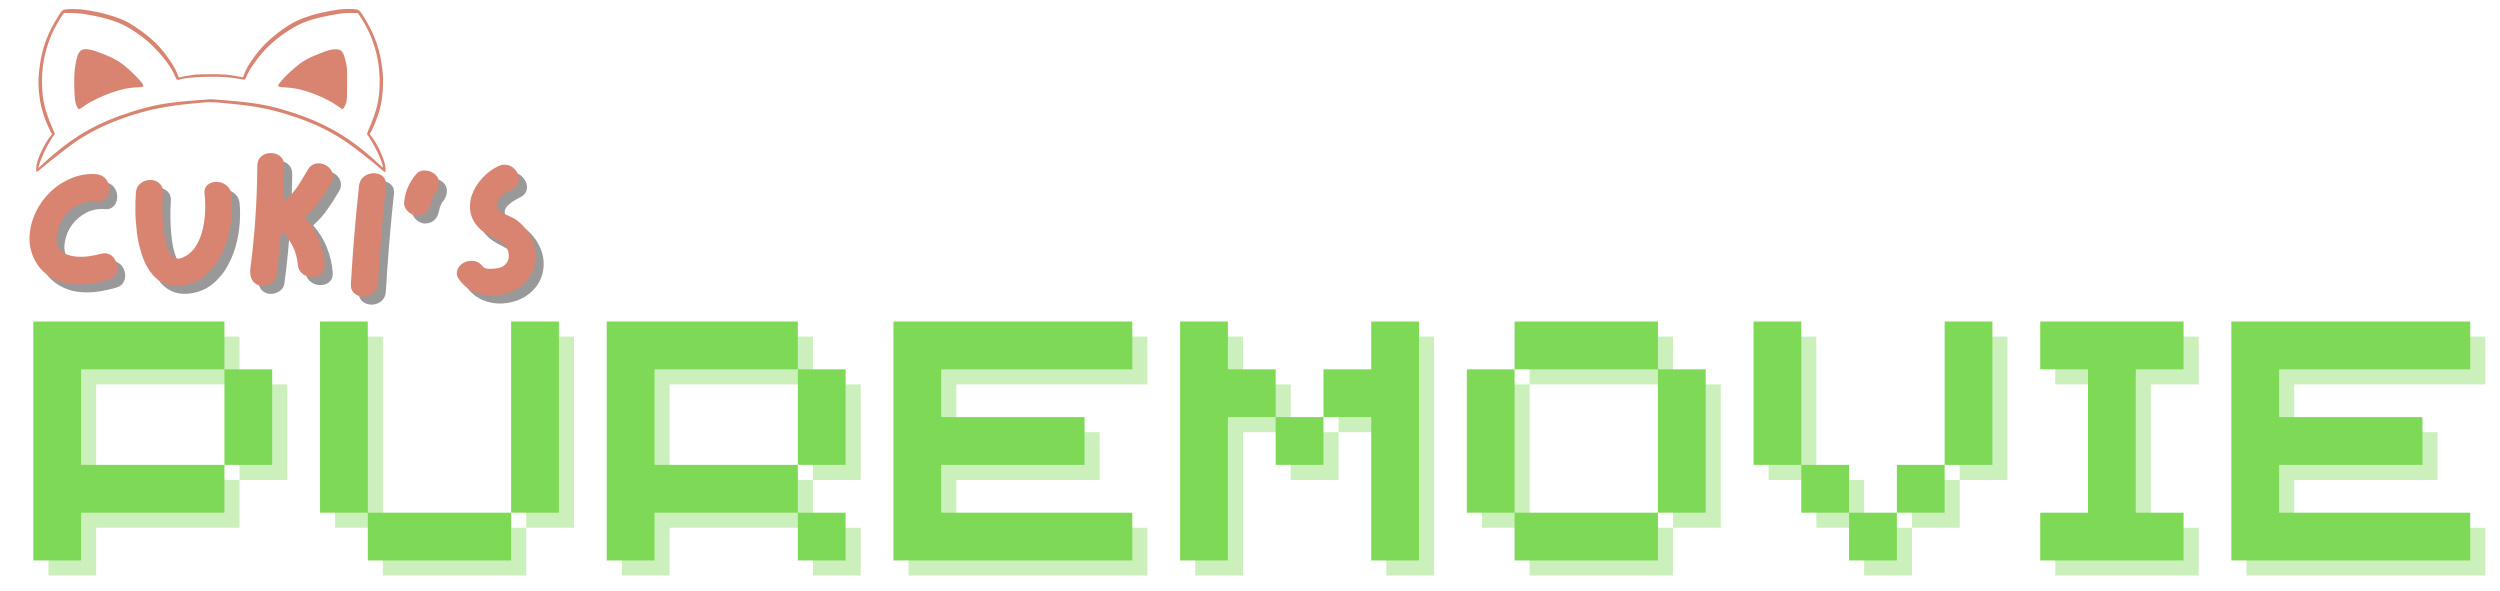 <svg xmlns="http://www.w3.org/2000/svg" xmlns:xlink="http://www.w3.org/1999/xlink" width="965" zoomAndPan="magnify" viewBox="0 0 723.75 171" height="228" preserveAspectRatio="xMidYMid meet" version="1.0"><defs><g/></defs><path fill="#d88471" d="M 18.691 2.773 C 17.949 2.934 17.617 3.352 15.918 6.273 C 12.953 11.344 11.559 16.152 11.152 22.645 C 11.051 24.301 11.254 27.137 11.617 29.328 C 12.039 31.828 13.039 34.836 14.305 37.422 L 15.047 38.918 L 14.535 39.527 C 12.91 41.562 10.949 45.645 10.586 47.734 C 10.469 48.477 10.453 49.652 10.57 49.77 C 10.656 49.855 11.398 49.289 12.836 48.043 C 14.32 46.762 19.434 42.781 21.191 41.531 C 25.434 38.523 30.547 35.953 36.082 34.051 C 42.723 31.77 47.5 30.781 55.711 29.969 C 60.867 29.473 60.895 29.473 65.137 29.867 C 73.332 30.621 77.211 31.32 82.934 33.062 C 90.766 35.445 96.734 38.395 102.402 42.652 C 105.32 44.832 109.086 47.867 110.828 49.422 C 111.523 50.031 111.629 49.973 111.629 48.898 C 111.629 47.984 111.277 46.734 110.551 44.918 C 109.754 42.914 108.926 41.387 107.852 39.949 L 107.023 38.832 L 107.516 37.973 C 108.109 36.898 109.332 33.805 109.824 32.117 C 110.812 28.719 111.16 23.809 110.695 20.031 C 109.973 14.32 108.648 10.457 105.758 5.605 C 104.391 3.297 104.059 2.918 103.246 2.727 C 102.473 2.555 99.336 2.57 98.074 2.758 C 91.402 3.746 86.902 5.184 83.371 7.449 C 79.504 9.949 76.383 12.754 74.145 15.746 C 72.008 18.594 71.152 20.059 70.645 21.629 C 70.5 22.066 70.34 22.414 70.266 22.398 C 70.207 22.383 69.625 22.27 68.988 22.137 C 66.418 21.613 64.789 21.469 61.129 21.469 C 59.125 21.469 56.93 21.543 56.262 21.613 C 54.953 21.789 52.281 22.27 51.918 22.414 C 51.742 22.488 51.613 22.27 51.363 21.441 C 50.754 19.492 47.691 15.047 45.32 12.695 C 43.23 10.617 40.164 8.277 37.461 6.695 C 34.688 5.066 29.805 3.613 24.445 2.832 C 22.758 2.582 19.664 2.539 18.691 2.773 Z M 23.879 3.977 C 32.492 5.371 36.141 6.812 41.602 11.023 C 45.352 13.914 49.492 18.957 50.684 22.078 C 51.105 23.184 51.25 23.258 52.352 22.938 C 54.605 22.27 62.594 21.992 66.418 22.43 C 67.594 22.559 68.957 22.762 69.469 22.879 C 70.816 23.184 70.918 23.156 71.18 22.531 C 71.863 20.934 72.242 20.25 73.246 18.797 C 76.078 14.656 78.867 11.953 83.328 8.988 C 87.133 6.461 90.488 5.301 97.289 4.125 C 98.914 3.848 99.961 3.762 101.531 3.762 L 103.609 3.762 L 104.523 5.168 C 108.066 10.633 109.926 16.965 109.914 23.664 C 109.914 28.457 109.172 31.785 107.051 36.711 C 106.25 38.555 106.121 38.988 106.398 39.094 C 106.613 39.164 108.359 42.145 109.23 43.93 C 110.016 45.543 110.902 47.91 110.902 48.418 C 110.902 48.594 110.422 48.215 109.348 47.184 C 105.523 43.551 100.352 39.703 96.43 37.582 C 92.711 35.574 89.371 34.137 85.039 32.715 C 78.359 30.508 74.086 29.723 65.094 29.023 L 61.07 28.719 L 56.957 29.023 C 48.082 29.691 44.043 30.434 37.348 32.613 C 28.555 35.488 22.5 38.832 15.598 44.629 C 14.594 45.469 13.172 46.734 12.445 47.445 C 11.703 48.156 11.094 48.664 11.094 48.562 C 11.094 48.188 12.168 45.309 12.836 43.93 C 13.637 42.289 15.191 39.586 15.625 39.105 L 15.918 38.785 L 15.176 37.074 C 12.996 31.973 12.344 29.285 12.168 24.609 C 11.98 19.684 13.012 14.309 15.031 9.805 C 15.758 8.176 17.281 5.461 18.066 4.371 L 18.504 3.762 L 20.508 3.762 C 21.598 3.762 23.121 3.863 23.879 3.977 Z M 23.879 3.977 " fill-opacity="1" fill-rule="nonzero"/><path fill="#d88471" d="M 23.805 14.395 C 23.152 14.742 22.715 15.324 22.441 16.168 C 21.699 18.449 21.379 21.426 21.496 25.262 C 21.598 29.055 21.844 30.418 22.602 31.422 C 22.863 31.754 22.977 31.695 24.59 30.535 C 26.16 29.402 29.949 27.586 32.523 26.73 C 35.211 25.828 37.289 25.406 39.277 25.305 C 41.328 25.219 41.457 25.188 41.457 24.754 C 41.457 24.289 40.441 23.098 38.32 21.062 C 35.227 18.113 33.801 17.211 29.543 15.484 C 26.812 14.379 24.59 13.957 23.805 14.395 Z M 23.805 14.395 " fill-opacity="1" fill-rule="nonzero"/><path fill="#d88471" d="M 95.543 14.438 C 94.453 14.684 90.633 16.211 89.035 17.023 C 87.539 17.809 86.102 18.883 83.996 20.801 C 82.266 22.383 80.539 24.348 80.539 24.723 C 80.539 25.129 80.902 25.219 82.715 25.305 C 83.719 25.348 85.156 25.523 85.914 25.695 C 89.996 26.57 94.66 28.531 97.578 30.594 C 98.305 31.117 98.988 31.566 99.074 31.609 C 99.352 31.711 99.961 30.664 100.25 29.621 C 100.453 28.82 100.5 27.977 100.5 24.172 C 100.512 19.973 100.484 19.566 100.164 18.145 C 99.469 15.004 98.973 14.336 97.332 14.262 C 96.852 14.25 96.039 14.32 95.543 14.438 Z M 95.543 14.438 " fill-opacity="1" fill-rule="nonzero"/><g fill="#7ed957" fill-opacity="0.4"><g transform="translate(7.093, 166.618)"><g><path d="M 6.922 0 L 6.922 -69.172 L 62.25 -69.172 L 62.25 -55.328 L 20.75 -55.328 L 20.75 -27.672 L 62.25 -27.672 L 62.25 -13.828 L 20.75 -13.828 L 20.75 0 Z M 62.25 -27.672 L 62.25 -55.328 L 76.078 -55.328 L 76.078 -27.672 Z M 62.25 -27.672 "/></g></g></g><g fill="#7ed957" fill-opacity="0.4"><g transform="translate(90.092, 166.618)"><g><path d="M 62.25 -13.828 L 62.25 0 L 20.75 0 L 20.75 -13.828 Z M 6.922 -13.828 L 6.922 -69.172 L 20.75 -69.172 L 20.75 -13.828 Z M 62.25 -13.828 L 62.25 -69.172 L 76.078 -69.172 L 76.078 -13.828 Z M 62.25 -13.828 "/></g></g></g><g fill="#7ed957" fill-opacity="0.4"><g transform="translate(173.092, 166.618)"><g><path d="M 6.922 0 L 6.922 -69.172 L 62.25 -69.172 L 62.25 -55.328 L 20.75 -55.328 L 20.75 -27.672 L 62.25 -27.672 L 62.25 -13.828 L 20.75 -13.828 L 20.75 0 Z M 62.25 0 L 62.25 -13.828 L 76.078 -13.828 L 76.078 0 Z M 62.25 -27.672 L 62.25 -55.328 L 76.078 -55.328 L 76.078 -27.672 Z M 62.25 -27.672 "/></g></g></g><g fill="#7ed957" fill-opacity="0.4"><g transform="translate(256.092, 166.618)"><g><path d="M 6.922 0 L 6.922 -69.172 L 76.078 -69.172 L 76.078 -55.328 L 20.75 -55.328 L 20.75 -41.5 L 62.25 -41.5 L 62.25 -27.672 L 20.75 -27.672 L 20.75 -13.828 L 76.078 -13.828 L 76.078 0 Z M 6.922 0 "/></g></g></g><g fill="#7ed957" fill-opacity="0.4"><g transform="translate(339.091, 166.618)"><g><path d="M 62.25 0 L 62.25 -41.5 L 48.422 -41.5 L 48.422 -55.328 L 62.25 -55.328 L 62.25 -69.172 L 76.078 -69.172 L 76.078 0 Z M 6.922 0 L 6.922 -69.172 L 20.75 -69.172 L 20.75 -55.328 L 34.578 -55.328 L 34.578 -41.5 L 20.75 -41.5 L 20.75 0 Z M 34.578 -27.672 L 34.578 -41.5 L 48.422 -41.5 L 48.422 -27.672 Z M 34.578 -27.672 "/></g></g></g><g fill="#7ed957" fill-opacity="0.4"><g transform="translate(422.091, 166.618)"><g><path d="M 62.25 -13.828 L 62.25 0 L 20.75 0 L 20.75 -13.828 Z M 6.922 -13.828 L 6.922 -55.328 L 20.75 -55.328 L 20.75 -13.828 Z M 20.75 -55.328 L 20.75 -69.172 L 62.25 -69.172 L 62.25 -55.328 Z M 62.25 -13.828 L 62.25 -55.328 L 76.078 -55.328 L 76.078 -13.828 Z M 62.25 -13.828 "/></g></g></g><g fill="#7ed957" fill-opacity="0.4"><g transform="translate(505.09, 166.618)"><g><path d="M 62.25 -27.672 L 62.25 -13.828 L 48.422 -13.828 L 48.422 -27.672 Z M 6.922 -27.672 L 6.922 -69.172 L 20.75 -69.172 L 20.75 -27.672 Z M 20.75 -13.828 L 20.75 -27.672 L 34.578 -27.672 L 34.578 -13.828 Z M 34.578 0 L 34.578 -13.828 L 48.422 -13.828 L 48.422 0 Z M 62.25 -27.672 L 62.25 -69.172 L 76.078 -69.172 L 76.078 -27.672 Z M 62.25 -27.672 "/></g></g></g><g fill="#7ed957" fill-opacity="0.4"><g transform="translate(588.09, 166.618)"><g><path d="M 6.922 0 L 6.922 -13.828 L 20.75 -13.828 L 20.75 -55.328 L 6.922 -55.328 L 6.922 -69.172 L 48.422 -69.172 L 48.422 -55.328 L 34.578 -55.328 L 34.578 -13.828 L 48.422 -13.828 L 48.422 0 Z M 6.922 0 "/></g></g></g><g fill="#7ed957" fill-opacity="0.4"><g transform="translate(643.423, 166.618)"><g><path d="M 6.922 0 L 6.922 -69.172 L 76.078 -69.172 L 76.078 -55.328 L 20.75 -55.328 L 20.75 -41.5 L 62.25 -41.5 L 62.25 -27.672 L 20.75 -27.672 L 20.75 -13.828 L 76.078 -13.828 L 76.078 0 Z M 6.922 0 "/></g></g></g><g fill="#7ed957" fill-opacity="1"><g transform="translate(2.725, 162.251)"><g><path d="M 6.922 0 L 6.922 -69.172 L 62.25 -69.172 L 62.25 -55.328 L 20.75 -55.328 L 20.75 -27.672 L 62.25 -27.672 L 62.25 -13.828 L 20.75 -13.828 L 20.75 0 Z M 62.25 -27.672 L 62.25 -55.328 L 76.078 -55.328 L 76.078 -27.672 Z M 62.25 -27.672 "/></g></g></g><g fill="#7ed957" fill-opacity="1"><g transform="translate(85.725, 162.251)"><g><path d="M 62.25 -13.828 L 62.25 0 L 20.75 0 L 20.75 -13.828 Z M 6.922 -13.828 L 6.922 -69.172 L 20.75 -69.172 L 20.75 -13.828 Z M 62.25 -13.828 L 62.25 -69.172 L 76.078 -69.172 L 76.078 -13.828 Z M 62.25 -13.828 "/></g></g></g><g fill="#7ed957" fill-opacity="1"><g transform="translate(168.724, 162.251)"><g><path d="M 6.922 0 L 6.922 -69.172 L 62.25 -69.172 L 62.25 -55.328 L 20.75 -55.328 L 20.75 -27.672 L 62.25 -27.672 L 62.25 -13.828 L 20.75 -13.828 L 20.75 0 Z M 62.25 0 L 62.25 -13.828 L 76.078 -13.828 L 76.078 0 Z M 62.25 -27.672 L 62.25 -55.328 L 76.078 -55.328 L 76.078 -27.672 Z M 62.25 -27.672 "/></g></g></g><g fill="#7ed957" fill-opacity="1"><g transform="translate(251.724, 162.251)"><g><path d="M 6.922 0 L 6.922 -69.172 L 76.078 -69.172 L 76.078 -55.328 L 20.75 -55.328 L 20.75 -41.5 L 62.25 -41.5 L 62.25 -27.672 L 20.75 -27.672 L 20.75 -13.828 L 76.078 -13.828 L 76.078 0 Z M 6.922 0 "/></g></g></g><g fill="#7ed957" fill-opacity="1"><g transform="translate(334.724, 162.251)"><g><path d="M 62.25 0 L 62.25 -41.5 L 48.422 -41.5 L 48.422 -55.328 L 62.25 -55.328 L 62.25 -69.172 L 76.078 -69.172 L 76.078 0 Z M 6.922 0 L 6.922 -69.172 L 20.75 -69.172 L 20.75 -55.328 L 34.578 -55.328 L 34.578 -41.5 L 20.75 -41.5 L 20.75 0 Z M 34.578 -27.672 L 34.578 -41.5 L 48.422 -41.5 L 48.422 -27.672 Z M 34.578 -27.672 "/></g></g></g><g fill="#7ed957" fill-opacity="1"><g transform="translate(417.723, 162.251)"><g><path d="M 62.25 -13.828 L 62.25 0 L 20.75 0 L 20.75 -13.828 Z M 6.922 -13.828 L 6.922 -55.328 L 20.75 -55.328 L 20.75 -13.828 Z M 20.75 -55.328 L 20.75 -69.172 L 62.25 -69.172 L 62.25 -55.328 Z M 62.25 -13.828 L 62.25 -55.328 L 76.078 -55.328 L 76.078 -13.828 Z M 62.25 -13.828 "/></g></g></g><g fill="#7ed957" fill-opacity="1"><g transform="translate(500.723, 162.251)"><g><path d="M 62.25 -27.672 L 62.25 -13.828 L 48.422 -13.828 L 48.422 -27.672 Z M 6.922 -27.672 L 6.922 -69.172 L 20.75 -69.172 L 20.75 -27.672 Z M 20.75 -13.828 L 20.75 -27.672 L 34.578 -27.672 L 34.578 -13.828 Z M 34.578 0 L 34.578 -13.828 L 48.422 -13.828 L 48.422 0 Z M 62.25 -27.672 L 62.25 -69.172 L 76.078 -69.172 L 76.078 -27.672 Z M 62.25 -27.672 "/></g></g></g><g fill="#7ed957" fill-opacity="1"><g transform="translate(583.722, 162.251)"><g><path d="M 6.922 0 L 6.922 -13.828 L 20.75 -13.828 L 20.75 -55.328 L 6.922 -55.328 L 6.922 -69.172 L 48.422 -69.172 L 48.422 -55.328 L 34.578 -55.328 L 34.578 -13.828 L 48.422 -13.828 L 48.422 0 Z M 6.922 0 "/></g></g></g><g fill="#7ed957" fill-opacity="1"><g transform="translate(639.055, 162.251)"><g><path d="M 6.922 0 L 6.922 -69.172 L 76.078 -69.172 L 76.078 -55.328 L 20.75 -55.328 L 20.75 -41.5 L 62.25 -41.5 L 62.25 -27.672 L 20.75 -27.672 L 20.75 -13.828 L 76.078 -13.828 L 76.078 0 Z M 6.922 0 "/></g></g></g><g fill="#000000" fill-opacity="0.4"><g transform="translate(8.241, 88.303)"><g><path d="M 23.188 -12.5 C 24.156 -12.781 24.992 -12.742 25.703 -12.391 C 26.422 -12.047 26.977 -11.523 27.375 -10.828 C 27.77 -10.141 27.977 -9.395 28 -8.594 C 28.02 -7.789 27.812 -7.051 27.375 -6.375 C 26.938 -5.695 26.234 -5.238 25.266 -5 C 23.492 -4.477 21.676 -4.094 19.812 -3.844 C 17.957 -3.602 16.117 -3.598 14.297 -3.828 C 12.473 -4.055 10.727 -4.641 9.062 -5.578 C 6.906 -6.828 5.266 -8.523 4.141 -10.672 C 3.016 -12.828 2.504 -15.141 2.609 -17.609 C 2.742 -20.035 3.348 -22.367 4.422 -24.609 C 5.504 -26.848 6.938 -28.816 8.719 -30.516 C 10.508 -32.223 12.539 -33.535 14.812 -34.453 C 17.094 -35.379 19.469 -35.754 21.938 -35.578 C 22.938 -35.473 23.738 -35.133 24.344 -34.562 C 24.957 -33.988 25.359 -33.312 25.547 -32.531 C 25.742 -31.75 25.742 -30.973 25.547 -30.203 C 25.359 -29.441 24.957 -28.816 24.344 -28.328 C 23.738 -27.848 22.938 -27.66 21.938 -27.766 C 20.125 -27.898 18.41 -27.562 16.797 -26.75 C 15.18 -25.938 13.816 -24.801 12.703 -23.344 C 11.598 -21.883 10.891 -20.27 10.578 -18.5 C 10.266 -16.895 10.344 -15.613 10.812 -14.656 C 11.281 -13.707 11.984 -13.004 12.922 -12.547 C 13.859 -12.098 14.926 -11.82 16.125 -11.719 C 17.32 -11.613 18.535 -11.645 19.766 -11.812 C 21.004 -11.988 22.145 -12.219 23.188 -12.5 Z M 23.188 -12.5 "/></g></g></g><g fill="#000000" fill-opacity="0.4"><g transform="translate(38.871, 88.303)"><g><path d="M 30.469 -29.641 C 30.676 -27.766 30.691 -25.723 30.516 -23.516 C 30.348 -21.316 29.953 -19.113 29.328 -16.906 C 28.703 -14.695 27.82 -12.645 26.688 -10.75 C 25.562 -8.863 24.176 -7.27 22.531 -5.969 C 20.883 -4.664 18.969 -3.82 16.781 -3.438 C 14.488 -3.051 12.531 -3.234 10.906 -3.984 C 9.289 -4.734 7.953 -5.863 6.891 -7.375 C 5.836 -8.883 5 -10.633 4.375 -12.625 C 3.75 -14.625 3.305 -16.691 3.047 -18.828 C 2.785 -20.961 2.645 -23.02 2.625 -25 C 2.613 -26.977 2.66 -28.695 2.766 -30.156 C 2.828 -31.164 3.145 -31.961 3.719 -32.547 C 4.289 -33.141 4.969 -33.539 5.75 -33.75 C 6.531 -33.957 7.301 -33.957 8.062 -33.75 C 8.832 -33.539 9.457 -33.141 9.938 -32.547 C 10.426 -31.961 10.641 -31.164 10.578 -30.156 C 10.535 -29.633 10.5 -28.758 10.469 -27.531 C 10.438 -26.301 10.453 -24.883 10.516 -23.281 C 10.586 -21.688 10.734 -20.086 10.953 -18.484 C 11.18 -16.891 11.516 -15.469 11.953 -14.219 C 12.391 -12.969 12.973 -12.07 13.703 -11.531 C 14.43 -11 15.352 -10.992 16.469 -11.516 C 17.988 -12.203 19.203 -13.266 20.109 -14.703 C 21.016 -16.148 21.676 -17.758 22.094 -19.531 C 22.508 -21.301 22.75 -23.07 22.812 -24.844 C 22.883 -26.613 22.832 -28.211 22.656 -29.641 C 22.52 -30.648 22.676 -31.445 23.125 -32.031 C 23.582 -32.625 24.18 -33.016 24.922 -33.203 C 25.672 -33.398 26.441 -33.398 27.234 -33.203 C 28.035 -33.016 28.738 -32.613 29.344 -32 C 29.957 -31.395 30.332 -30.609 30.469 -29.641 Z M 30.469 -29.641 "/></g></g></g><g fill="#000000" fill-opacity="0.4"><g transform="translate(72.105, 88.303)"><g><path d="M 26.047 -32.922 C 25.004 -31.148 23.883 -29.406 22.688 -27.688 C 21.488 -25.969 20.109 -24.43 18.547 -23.078 C 21.879 -19.254 23.77 -14.723 24.219 -9.484 C 24.289 -8.504 24.094 -7.711 23.625 -7.109 C 23.156 -6.504 22.547 -6.102 21.797 -5.906 C 21.055 -5.719 20.285 -5.719 19.484 -5.906 C 18.68 -6.102 17.984 -6.504 17.391 -7.109 C 16.805 -7.711 16.477 -8.504 16.406 -9.484 C 16.238 -11.359 15.738 -13.129 14.906 -14.797 C 14.07 -16.461 12.973 -17.922 11.609 -19.172 C 11.266 -14.754 10.797 -10.395 10.203 -6.094 C 10.098 -5.395 9.773 -4.812 9.234 -4.344 C 8.703 -3.875 8.078 -3.547 7.359 -3.359 C 6.648 -3.172 5.984 -3.16 5.359 -3.328 C 4.254 -3.641 3.492 -4.254 3.078 -5.172 C 2.66 -6.098 2.52 -7.082 2.656 -8.125 C 3.312 -13.062 3.805 -18.02 4.141 -23 C 4.473 -27.977 4.656 -32.953 4.688 -37.922 C 4.688 -38.93 4.945 -39.738 5.469 -40.344 C 5.988 -40.957 6.641 -41.359 7.422 -41.547 C 8.203 -41.734 8.984 -41.734 9.766 -41.547 C 10.547 -41.359 11.195 -40.957 11.719 -40.344 C 12.238 -39.738 12.5 -38.93 12.5 -37.922 C 12.469 -36.223 12.43 -34.531 12.391 -32.844 C 12.359 -31.156 12.289 -29.461 12.188 -27.766 C 13.227 -28.391 14.18 -29.227 15.047 -30.281 C 15.922 -31.344 16.703 -32.461 17.391 -33.641 C 18.086 -34.828 18.719 -35.891 19.281 -36.828 C 19.801 -37.691 20.43 -38.254 21.172 -38.516 C 21.922 -38.773 22.688 -38.801 23.469 -38.594 C 24.25 -38.383 24.926 -37.992 25.5 -37.422 C 26.07 -36.848 26.426 -36.172 26.562 -35.391 C 26.707 -34.609 26.535 -33.785 26.047 -32.922 Z M 26.047 -32.922 "/></g></g></g><g fill="#000000" fill-opacity="0.4"><g transform="translate(101.276, 88.303)"><g><path d="M 4.953 -32.141 C 5.055 -33.109 5.398 -33.895 5.984 -34.5 C 6.578 -35.113 7.27 -35.516 8.062 -35.703 C 8.863 -35.898 9.645 -35.898 10.406 -35.703 C 11.176 -35.516 11.785 -35.125 12.234 -34.531 C 12.691 -33.945 12.867 -33.148 12.766 -32.141 C 11.754 -22.734 10.973 -13.305 10.422 -3.859 C 10.348 -2.848 10.031 -2.047 9.469 -1.453 C 8.914 -0.867 8.25 -0.473 7.469 -0.266 C 6.688 -0.055 5.914 -0.055 5.156 -0.266 C 4.395 -0.473 3.758 -0.867 3.25 -1.453 C 2.75 -2.047 2.535 -2.848 2.609 -3.859 C 3.16 -13.305 3.941 -22.734 4.953 -32.141 Z M 4.953 -32.141 "/></g></g></g><g fill="#000000" fill-opacity="0.4"><g transform="translate(116.694, 88.303)"><g><path d="M 11.562 -35.531 C 12.395 -34.758 12.766 -33.836 12.672 -32.766 C 12.586 -31.691 12.219 -30.77 11.562 -30 C 11.562 -30 11.551 -29.988 11.531 -29.969 C 11.52 -29.957 11.516 -29.953 11.516 -29.953 C 11.367 -29.742 11.242 -29.57 11.141 -29.438 C 11.109 -29.332 11.066 -29.219 11.016 -29.094 C 10.961 -28.969 10.898 -28.852 10.828 -28.75 C 10.828 -28.719 10.789 -28.625 10.719 -28.469 C 10.656 -28.312 10.625 -28.219 10.625 -28.188 C 10.594 -28.113 10.555 -27.953 10.516 -27.703 C 10.484 -27.461 10.445 -27.289 10.406 -27.188 C 10.375 -27.082 10.379 -27.188 10.422 -27.5 C 10.316 -26.426 9.93 -25.523 9.266 -24.797 C 8.609 -24.066 7.691 -23.664 6.516 -23.594 C 5.891 -23.562 5.254 -23.734 4.609 -24.109 C 3.961 -24.492 3.445 -24.988 3.062 -25.594 C 2.688 -26.207 2.535 -26.844 2.609 -27.5 C 2.773 -29.031 3.133 -30.453 3.688 -31.766 C 4.25 -33.086 5.035 -34.344 6.047 -35.531 C 6.734 -36.363 7.641 -36.734 8.766 -36.641 C 9.898 -36.555 10.832 -36.188 11.562 -35.531 Z M 11.562 -35.531 "/></g></g></g><g fill="#000000" fill-opacity="0.4"><g transform="translate(131.957, 88.303)"><g><path d="M 19.438 -22.609 C 21.375 -21.285 22.906 -19.555 24.031 -17.422 C 25.164 -15.285 25.613 -13.035 25.375 -10.672 C 25.125 -8.586 24.41 -6.789 23.234 -5.281 C 22.055 -3.77 20.609 -2.609 18.891 -1.797 C 17.172 -0.984 15.344 -0.531 13.406 -0.438 C 11.477 -0.352 9.629 -0.676 7.859 -1.406 C 6.086 -2.133 4.598 -3.297 3.391 -4.891 C 2.766 -5.723 2.504 -6.504 2.609 -7.234 C 2.711 -7.961 3.031 -8.602 3.562 -9.156 C 4.102 -9.719 4.77 -10.109 5.562 -10.328 C 6.363 -10.555 7.172 -10.566 7.984 -10.359 C 8.805 -10.148 9.516 -9.648 10.109 -8.859 C 10.379 -8.473 10.895 -8.254 11.656 -8.203 C 12.426 -8.148 13.191 -8.18 13.953 -8.297 C 14.723 -8.422 15.266 -8.555 15.578 -8.703 C 16.305 -9.047 16.852 -9.555 17.219 -10.234 C 17.582 -10.91 17.711 -11.648 17.609 -12.453 C 17.504 -13.422 17.156 -14.227 16.562 -14.875 C 15.977 -15.52 15.273 -16.066 14.453 -16.516 C 13.641 -16.961 12.816 -17.406 11.984 -17.844 C 11.148 -18.281 10.422 -18.758 9.797 -19.281 C 8.055 -20.801 6.992 -22.461 6.609 -24.266 C 6.234 -26.078 6.363 -27.867 7 -29.641 C 7.645 -31.41 8.645 -33.023 10 -34.484 C 11.352 -35.941 12.898 -37.086 14.641 -37.922 C 15.578 -38.336 16.441 -38.445 17.234 -38.25 C 18.035 -38.062 18.723 -37.672 19.297 -37.078 C 19.867 -36.492 20.258 -35.816 20.469 -35.047 C 20.676 -34.285 20.641 -33.555 20.359 -32.859 C 20.086 -32.172 19.5 -31.602 18.594 -31.156 C 18.008 -30.875 17.328 -30.488 16.547 -30 C 15.766 -29.52 15.117 -28.941 14.609 -28.266 C 14.109 -27.586 14.016 -26.832 14.328 -26 C 14.504 -25.438 14.91 -24.957 15.547 -24.562 C 16.191 -24.164 16.879 -23.812 17.609 -23.5 C 18.336 -23.188 18.945 -22.891 19.438 -22.609 Z M 19.438 -22.609 "/></g></g></g><g fill="#d88471" fill-opacity="1"><g transform="translate(5.938, 86)"><g><path d="M 23.188 -12.5 C 24.156 -12.781 24.992 -12.742 25.703 -12.391 C 26.422 -12.047 26.977 -11.523 27.375 -10.828 C 27.77 -10.141 27.977 -9.395 28 -8.594 C 28.02 -7.789 27.812 -7.051 27.375 -6.375 C 26.938 -5.695 26.234 -5.238 25.266 -5 C 23.492 -4.477 21.676 -4.094 19.812 -3.844 C 17.957 -3.602 16.117 -3.598 14.297 -3.828 C 12.473 -4.055 10.727 -4.641 9.062 -5.578 C 6.906 -6.828 5.266 -8.523 4.141 -10.672 C 3.016 -12.828 2.504 -15.141 2.609 -17.609 C 2.742 -20.035 3.348 -22.367 4.422 -24.609 C 5.504 -26.848 6.938 -28.816 8.719 -30.516 C 10.508 -32.223 12.539 -33.535 14.812 -34.453 C 17.094 -35.379 19.469 -35.754 21.938 -35.578 C 22.938 -35.473 23.738 -35.133 24.344 -34.562 C 24.957 -33.988 25.359 -33.312 25.547 -32.531 C 25.742 -31.75 25.742 -30.973 25.547 -30.203 C 25.359 -29.441 24.957 -28.816 24.344 -28.328 C 23.738 -27.848 22.938 -27.66 21.938 -27.766 C 20.125 -27.898 18.41 -27.562 16.797 -26.75 C 15.18 -25.938 13.816 -24.801 12.703 -23.344 C 11.598 -21.883 10.891 -20.27 10.578 -18.5 C 10.266 -16.895 10.344 -15.613 10.812 -14.656 C 11.281 -13.707 11.984 -13.004 12.922 -12.547 C 13.859 -12.098 14.926 -11.82 16.125 -11.719 C 17.32 -11.613 18.535 -11.645 19.766 -11.812 C 21.004 -11.988 22.145 -12.219 23.188 -12.5 Z M 23.188 -12.5 "/></g></g></g><g fill="#d88471" fill-opacity="1"><g transform="translate(36.568, 86)"><g><path d="M 30.469 -29.641 C 30.676 -27.766 30.691 -25.723 30.516 -23.516 C 30.348 -21.316 29.953 -19.113 29.328 -16.906 C 28.703 -14.695 27.82 -12.645 26.688 -10.75 C 25.562 -8.863 24.176 -7.27 22.531 -5.969 C 20.883 -4.664 18.969 -3.82 16.781 -3.438 C 14.488 -3.051 12.531 -3.234 10.906 -3.984 C 9.289 -4.734 7.953 -5.863 6.891 -7.375 C 5.836 -8.883 5 -10.633 4.375 -12.625 C 3.75 -14.625 3.305 -16.691 3.047 -18.828 C 2.785 -20.961 2.645 -23.02 2.625 -25 C 2.613 -26.977 2.66 -28.695 2.766 -30.156 C 2.828 -31.164 3.145 -31.961 3.719 -32.547 C 4.289 -33.141 4.969 -33.539 5.75 -33.75 C 6.531 -33.957 7.301 -33.957 8.062 -33.75 C 8.832 -33.539 9.457 -33.141 9.938 -32.547 C 10.426 -31.961 10.641 -31.164 10.578 -30.156 C 10.535 -29.633 10.5 -28.758 10.469 -27.531 C 10.438 -26.301 10.453 -24.883 10.516 -23.281 C 10.586 -21.688 10.734 -20.086 10.953 -18.484 C 11.18 -16.891 11.516 -15.469 11.953 -14.219 C 12.391 -12.969 12.973 -12.07 13.703 -11.531 C 14.43 -11 15.352 -10.992 16.469 -11.516 C 17.988 -12.203 19.203 -13.266 20.109 -14.703 C 21.016 -16.148 21.676 -17.758 22.094 -19.531 C 22.508 -21.301 22.75 -23.07 22.812 -24.844 C 22.883 -26.613 22.832 -28.211 22.656 -29.641 C 22.52 -30.648 22.676 -31.445 23.125 -32.031 C 23.582 -32.625 24.18 -33.016 24.922 -33.203 C 25.672 -33.398 26.441 -33.398 27.234 -33.203 C 28.035 -33.016 28.738 -32.613 29.344 -32 C 29.957 -31.395 30.332 -30.609 30.469 -29.641 Z M 30.469 -29.641 "/></g></g></g><g fill="#d88471" fill-opacity="1"><g transform="translate(69.802, 86)"><g><path d="M 26.047 -32.922 C 25.004 -31.148 23.883 -29.406 22.688 -27.688 C 21.488 -25.969 20.109 -24.43 18.547 -23.078 C 21.879 -19.254 23.77 -14.723 24.219 -9.484 C 24.289 -8.504 24.094 -7.711 23.625 -7.109 C 23.156 -6.504 22.547 -6.102 21.797 -5.906 C 21.055 -5.719 20.285 -5.719 19.484 -5.906 C 18.68 -6.102 17.984 -6.504 17.391 -7.109 C 16.805 -7.711 16.477 -8.504 16.406 -9.484 C 16.238 -11.359 15.738 -13.129 14.906 -14.797 C 14.07 -16.461 12.973 -17.922 11.609 -19.172 C 11.266 -14.754 10.797 -10.395 10.203 -6.094 C 10.098 -5.395 9.773 -4.812 9.234 -4.344 C 8.703 -3.875 8.078 -3.547 7.359 -3.359 C 6.648 -3.172 5.984 -3.16 5.359 -3.328 C 4.254 -3.641 3.492 -4.254 3.078 -5.172 C 2.66 -6.098 2.52 -7.082 2.656 -8.125 C 3.312 -13.062 3.805 -18.02 4.141 -23 C 4.473 -27.977 4.656 -32.953 4.688 -37.922 C 4.688 -38.93 4.945 -39.738 5.469 -40.344 C 5.988 -40.957 6.641 -41.359 7.422 -41.547 C 8.203 -41.734 8.984 -41.734 9.766 -41.547 C 10.547 -41.359 11.195 -40.957 11.719 -40.344 C 12.238 -39.738 12.5 -38.93 12.5 -37.922 C 12.469 -36.223 12.43 -34.531 12.391 -32.844 C 12.359 -31.156 12.289 -29.461 12.188 -27.766 C 13.227 -28.391 14.18 -29.227 15.047 -30.281 C 15.922 -31.344 16.703 -32.461 17.391 -33.641 C 18.086 -34.828 18.719 -35.891 19.281 -36.828 C 19.801 -37.691 20.43 -38.254 21.172 -38.516 C 21.922 -38.773 22.688 -38.801 23.469 -38.594 C 24.25 -38.383 24.926 -37.992 25.5 -37.422 C 26.07 -36.848 26.426 -36.172 26.562 -35.391 C 26.707 -34.609 26.535 -33.785 26.047 -32.922 Z M 26.047 -32.922 "/></g></g></g><g fill="#d88471" fill-opacity="1"><g transform="translate(98.973, 86)"><g><path d="M 4.953 -32.141 C 5.055 -33.109 5.398 -33.895 5.984 -34.5 C 6.578 -35.113 7.27 -35.516 8.062 -35.703 C 8.863 -35.898 9.645 -35.898 10.406 -35.703 C 11.176 -35.516 11.785 -35.125 12.234 -34.531 C 12.691 -33.945 12.867 -33.148 12.766 -32.141 C 11.754 -22.734 10.973 -13.305 10.422 -3.859 C 10.348 -2.848 10.031 -2.047 9.469 -1.453 C 8.914 -0.867 8.25 -0.473 7.469 -0.266 C 6.688 -0.055 5.914 -0.055 5.156 -0.266 C 4.395 -0.473 3.758 -0.867 3.25 -1.453 C 2.75 -2.047 2.535 -2.848 2.609 -3.859 C 3.16 -13.305 3.941 -22.734 4.953 -32.141 Z M 4.953 -32.141 "/></g></g></g><g fill="#d88471" fill-opacity="1"><g transform="translate(114.392, 86)"><g><path d="M 11.562 -35.531 C 12.395 -34.758 12.766 -33.836 12.672 -32.766 C 12.586 -31.691 12.219 -30.77 11.562 -30 C 11.562 -30 11.551 -29.988 11.531 -29.969 C 11.52 -29.957 11.516 -29.953 11.516 -29.953 C 11.367 -29.742 11.242 -29.57 11.141 -29.438 C 11.109 -29.332 11.066 -29.219 11.016 -29.094 C 10.961 -28.969 10.898 -28.852 10.828 -28.75 C 10.828 -28.719 10.789 -28.625 10.719 -28.469 C 10.656 -28.312 10.625 -28.219 10.625 -28.188 C 10.594 -28.113 10.555 -27.953 10.516 -27.703 C 10.484 -27.461 10.445 -27.289 10.406 -27.188 C 10.375 -27.082 10.379 -27.188 10.422 -27.5 C 10.316 -26.426 9.93 -25.523 9.266 -24.797 C 8.609 -24.066 7.691 -23.664 6.516 -23.594 C 5.891 -23.562 5.254 -23.734 4.609 -24.109 C 3.961 -24.492 3.445 -24.988 3.062 -25.594 C 2.688 -26.207 2.535 -26.844 2.609 -27.5 C 2.773 -29.031 3.133 -30.453 3.688 -31.766 C 4.25 -33.086 5.035 -34.344 6.047 -35.531 C 6.734 -36.363 7.641 -36.734 8.766 -36.641 C 9.898 -36.555 10.832 -36.188 11.562 -35.531 Z M 11.562 -35.531 "/></g></g></g><g fill="#d88471" fill-opacity="1"><g transform="translate(129.654, 86)"><g><path d="M 19.438 -22.609 C 21.375 -21.285 22.906 -19.555 24.031 -17.422 C 25.164 -15.285 25.613 -13.035 25.375 -10.672 C 25.125 -8.586 24.41 -6.789 23.234 -5.281 C 22.055 -3.77 20.609 -2.609 18.891 -1.797 C 17.172 -0.984 15.344 -0.531 13.406 -0.438 C 11.477 -0.352 9.629 -0.676 7.859 -1.406 C 6.086 -2.133 4.598 -3.297 3.391 -4.891 C 2.766 -5.723 2.504 -6.504 2.609 -7.234 C 2.711 -7.961 3.031 -8.602 3.562 -9.156 C 4.102 -9.719 4.77 -10.109 5.562 -10.328 C 6.363 -10.555 7.172 -10.566 7.984 -10.359 C 8.805 -10.148 9.516 -9.648 10.109 -8.859 C 10.379 -8.473 10.895 -8.254 11.656 -8.203 C 12.426 -8.148 13.191 -8.18 13.953 -8.297 C 14.723 -8.422 15.266 -8.555 15.578 -8.703 C 16.305 -9.047 16.852 -9.555 17.219 -10.234 C 17.582 -10.91 17.711 -11.648 17.609 -12.453 C 17.504 -13.422 17.156 -14.227 16.562 -14.875 C 15.977 -15.52 15.273 -16.066 14.453 -16.516 C 13.641 -16.961 12.816 -17.406 11.984 -17.844 C 11.148 -18.281 10.422 -18.758 9.797 -19.281 C 8.055 -20.801 6.992 -22.461 6.609 -24.266 C 6.234 -26.078 6.363 -27.867 7 -29.641 C 7.645 -31.41 8.645 -33.023 10 -34.484 C 11.352 -35.941 12.898 -37.086 14.641 -37.922 C 15.578 -38.336 16.441 -38.445 17.234 -38.25 C 18.035 -38.062 18.723 -37.672 19.297 -37.078 C 19.867 -36.492 20.258 -35.816 20.469 -35.047 C 20.676 -34.285 20.641 -33.555 20.359 -32.859 C 20.086 -32.172 19.5 -31.602 18.594 -31.156 C 18.008 -30.875 17.328 -30.488 16.547 -30 C 15.766 -29.52 15.117 -28.941 14.609 -28.266 C 14.109 -27.586 14.016 -26.832 14.328 -26 C 14.504 -25.438 14.91 -24.957 15.547 -24.562 C 16.191 -24.164 16.879 -23.812 17.609 -23.5 C 18.336 -23.188 18.945 -22.891 19.438 -22.609 Z M 19.438 -22.609 "/></g></g></g></svg>